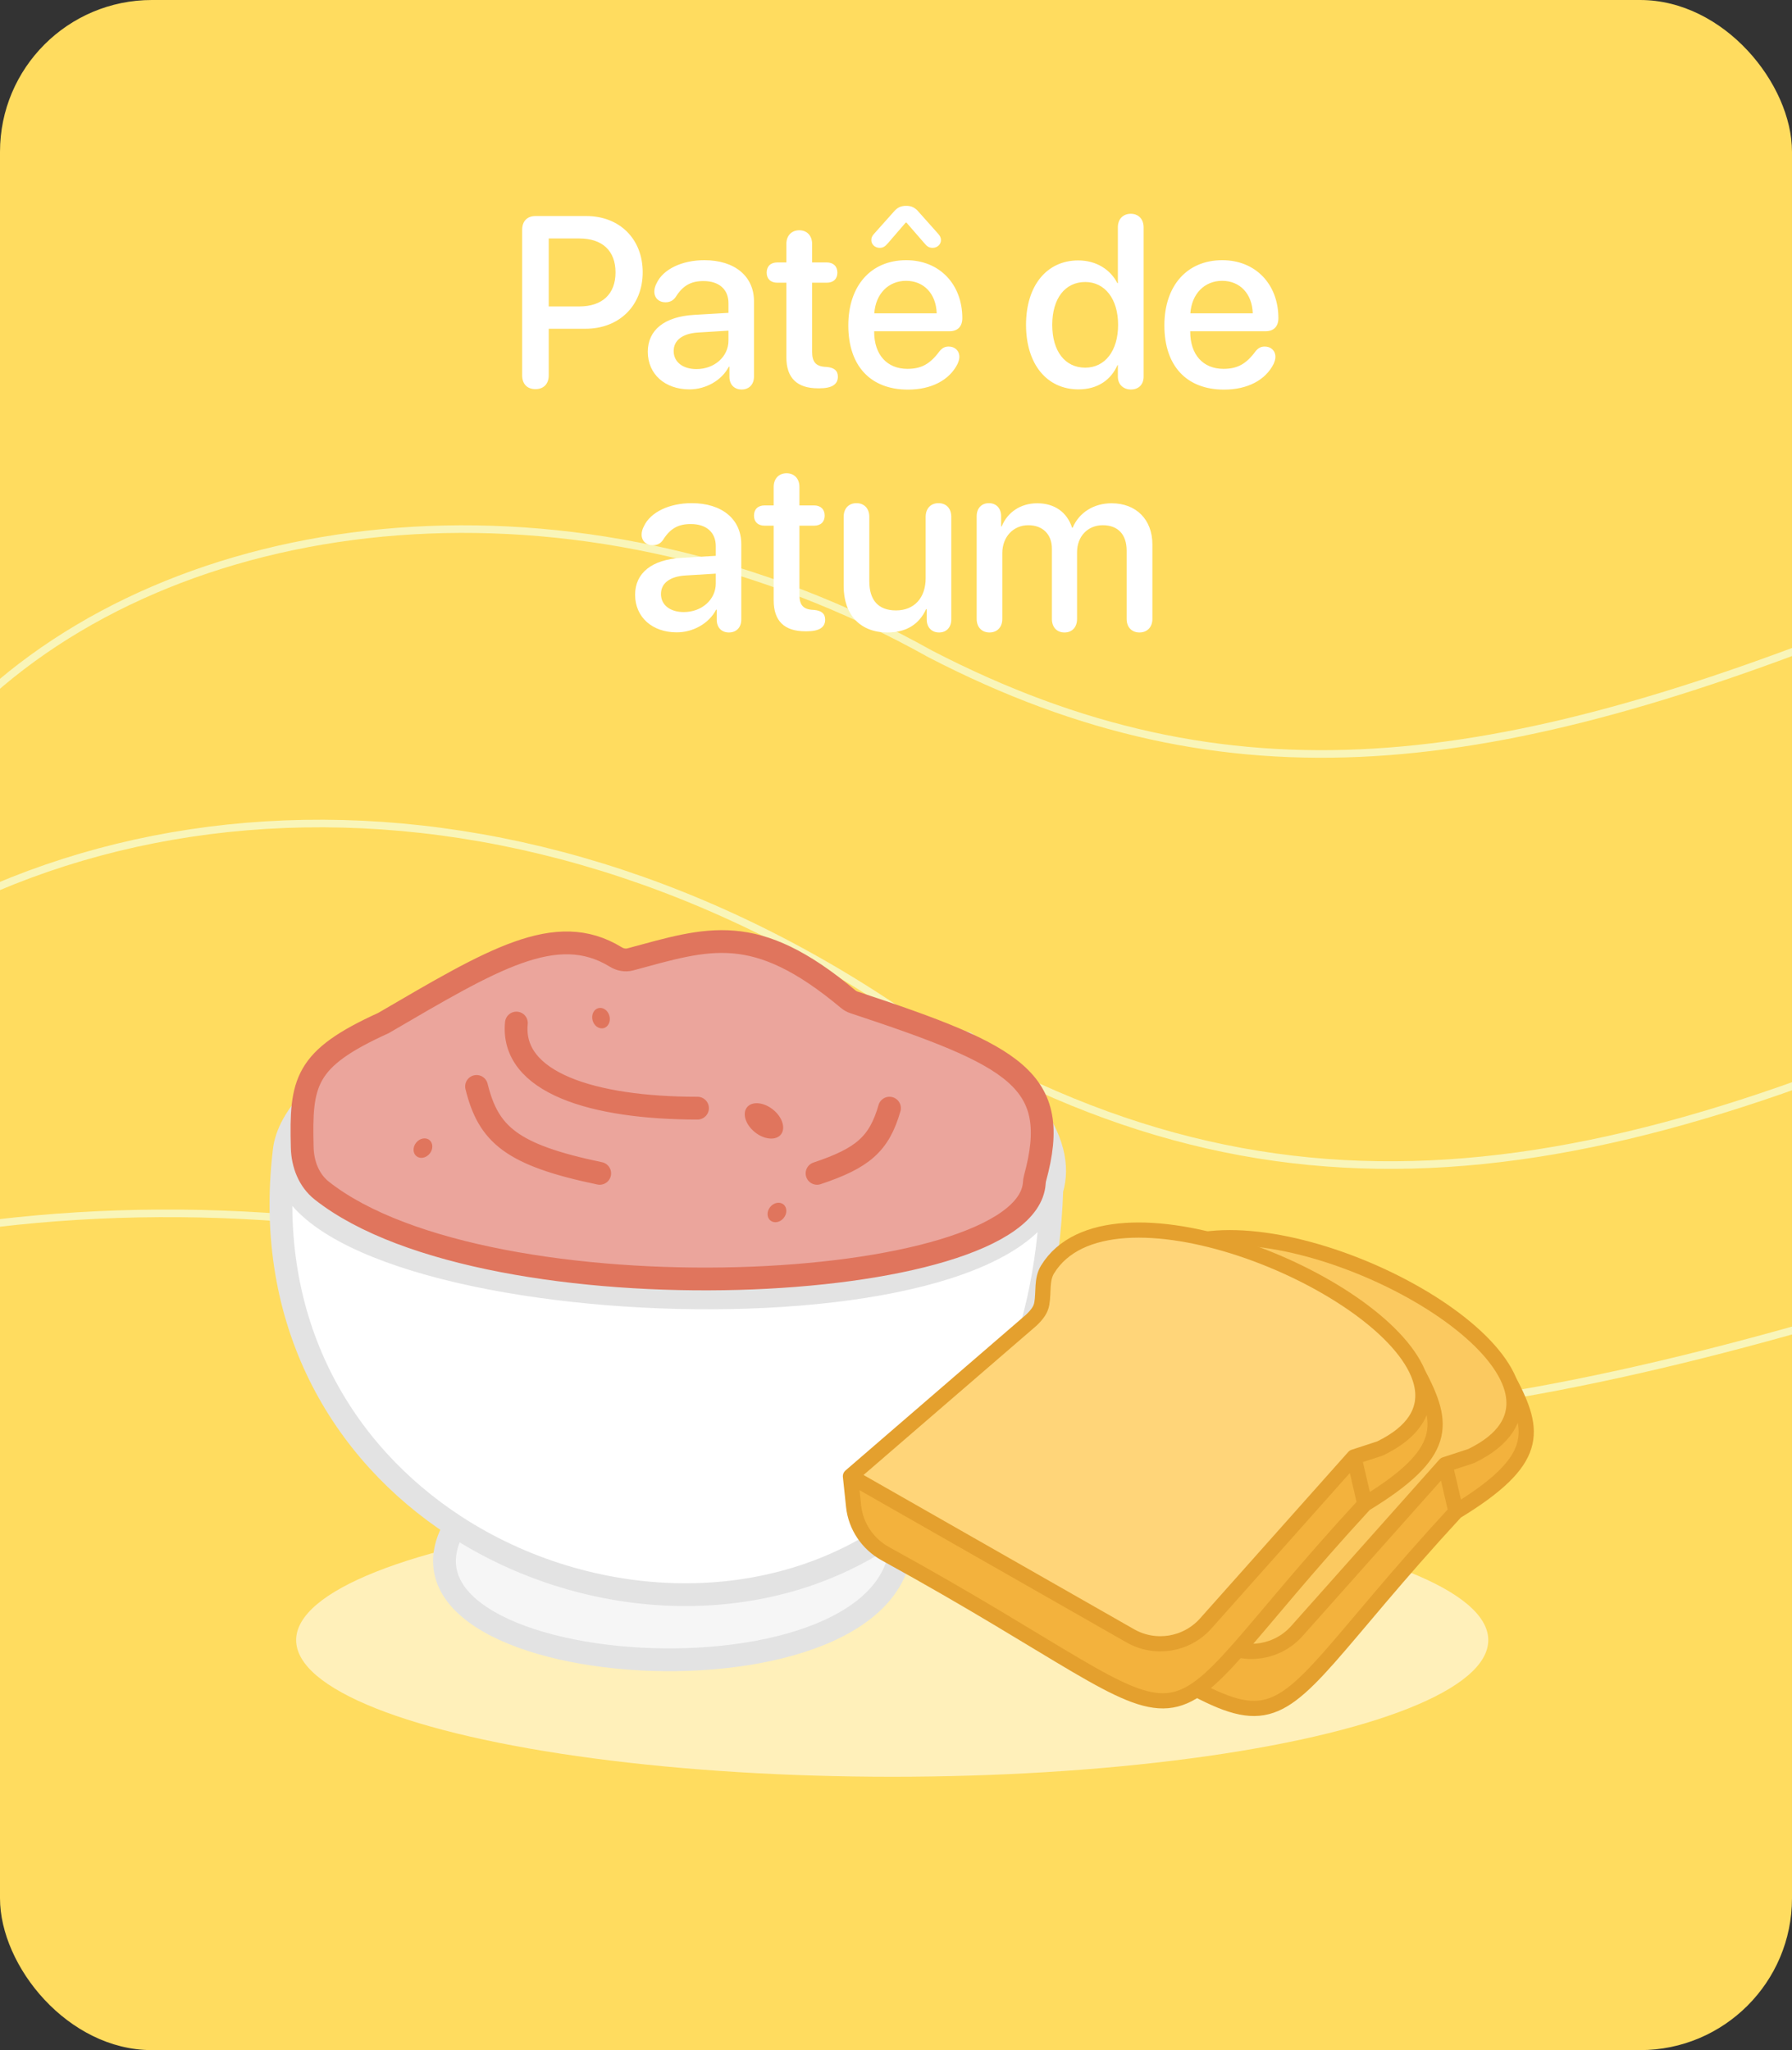 <svg width="236" height="270" viewBox="0 0 236 270" fill="none" xmlns="http://www.w3.org/2000/svg">
<rect x="0" y="0" width="236" height="270" fill="#333333" stroke="none"/>
<g clip-path="url(#clip0_570_21542)">
<rect width="236" height="270" rx="20" fill="#FFDC5F"/>
<path d="M-1.277 91.154C26.971 66.126 77.769 61.103 122.525 86.129C161.997 106.555 196.93 101.955 248.461 81.018" stroke="#F9F5B9"/>
<path d="M-33.28 139.596C1.257 102.848 63.623 95.934 118.759 133.425C167.376 164.055 210.256 157.604 273.419 127.147" stroke="#F9F5B9"/>
<path d="M-62.588 182.665C-25.521 157.007 40.672 150.875 98.648 174.94C149.8 194.518 195.333 189.154 262.665 167.083" stroke="#F9F5B9"/>
<path d="M70.516 51.25C69.422 51.25 68.766 50.562 68.766 49.438V30.266C68.766 29.141 69.422 28.453 70.516 28.453H77.219C81.594 28.453 84.641 31.469 84.641 35.859C84.641 40.266 81.531 43.297 77.109 43.297H72.266V49.438C72.266 50.562 71.594 51.25 70.516 51.25ZM72.266 40.359H76.281C79.328 40.359 81.062 38.719 81.062 35.875C81.062 33.031 79.328 31.406 76.297 31.406H72.266V40.359ZM90.797 51.281C87.578 51.281 85.312 49.281 85.312 46.328C85.312 43.453 87.531 41.688 91.422 41.469L95.938 41.203V39.938C95.938 38.109 94.703 37.016 92.641 37.016C91.016 37.016 89.938 37.594 89 39.094C88.656 39.594 88.219 39.812 87.625 39.812C86.781 39.812 86.172 39.25 86.172 38.406C86.172 38.062 86.266 37.688 86.469 37.312C87.328 35.453 89.812 34.266 92.766 34.266C96.75 34.266 99.297 36.375 99.297 39.672V49.594C99.297 50.656 98.625 51.297 97.672 51.297C96.734 51.297 96.094 50.688 96.062 49.688V48.297H95.984C95.031 50.125 92.938 51.281 90.797 51.281ZM91.719 48.609C94.078 48.609 95.938 46.984 95.938 44.844V43.547L91.875 43.797C89.859 43.938 88.719 44.828 88.719 46.234C88.719 47.672 89.922 48.609 91.719 48.609ZM103.562 47.062V37.234H102.375C101.5 37.234 100.969 36.734 100.969 35.906C100.969 35.062 101.5 34.562 102.375 34.562H103.562V32.125C103.562 31.047 104.234 30.328 105.266 30.328C106.281 30.328 106.953 31.047 106.953 32.125V34.562H108.875C109.75 34.562 110.281 35.078 110.281 35.906C110.281 36.734 109.75 37.234 108.875 37.234H106.953V46.312C106.953 47.625 107.406 48.219 108.625 48.312L108.891 48.328C109.859 48.422 110.344 48.812 110.344 49.609C110.344 50.625 109.562 51.141 107.906 51.141H107.734C104.969 51.141 103.562 49.781 103.562 47.062ZM115.844 32.641C115.219 32.641 114.75 32.172 114.75 31.625C114.75 31.297 114.859 31.078 115.109 30.797L117.672 27.922C118.172 27.328 118.625 27.109 119.359 27.109C120.031 27.109 120.5 27.328 121 27.922L123.562 30.797C123.797 31.078 123.922 31.297 123.922 31.625C123.922 32.172 123.453 32.641 122.828 32.641C122.375 32.641 122.109 32.484 121.734 32.031L119.375 29.312H119.281L116.938 32.031C116.547 32.484 116.281 32.641 115.844 32.641ZM119.578 51.312C114.625 51.312 111.719 48.172 111.719 42.859C111.719 37.641 114.688 34.266 119.344 34.266C123.719 34.266 126.734 37.422 126.734 41.906C126.734 43 126.109 43.625 125.062 43.625H115.125V43.703C115.125 46.703 116.812 48.578 119.5 48.578C121.344 48.578 122.5 47.938 123.75 46.234C124.109 45.812 124.453 45.641 124.938 45.641C125.75 45.641 126.344 46.172 126.344 47.016C126.344 47.281 126.25 47.594 126.109 47.922C125.031 50.078 122.641 51.312 119.578 51.312ZM115.141 41.266H123.359C123.281 38.688 121.672 36.984 119.328 36.984C117 36.984 115.312 38.703 115.141 41.266ZM142.031 51.281C137.875 51.281 135.125 47.969 135.125 42.781C135.125 37.594 137.875 34.297 142 34.297C144.359 34.297 146.234 35.484 147.156 37.297H147.219V29.938C147.219 28.828 147.922 28.156 148.922 28.156C149.906 28.156 150.609 28.828 150.609 29.938V49.609C150.609 50.672 149.922 51.297 148.938 51.297C147.984 51.297 147.219 50.672 147.219 49.609V48.078H147.172C146.328 50 144.594 51.281 142.031 51.281ZM142.922 48.422C145.516 48.422 147.25 46.219 147.25 42.781C147.25 39.375 145.516 37.141 142.922 37.141C140.25 37.141 138.578 39.328 138.578 42.781C138.578 46.25 140.25 48.422 142.922 48.422ZM161.203 51.312C156.25 51.312 153.344 48.172 153.344 42.859C153.344 37.641 156.312 34.266 160.969 34.266C165.344 34.266 168.359 37.422 168.359 41.906C168.359 43 167.734 43.625 166.688 43.625H156.75V43.703C156.75 46.703 158.438 48.578 161.125 48.578C162.969 48.578 164.125 47.938 165.375 46.234C165.734 45.812 166.078 45.641 166.562 45.641C167.375 45.641 167.969 46.172 167.969 47.016C167.969 47.281 167.875 47.594 167.734 47.922C166.656 50.078 164.266 51.312 161.203 51.312ZM156.766 41.266H164.984C164.906 38.688 163.297 36.984 160.953 36.984C158.625 36.984 156.938 38.703 156.766 41.266ZM89.125 83.281C85.906 83.281 83.641 81.281 83.641 78.328C83.641 75.453 85.859 73.688 89.75 73.469L94.266 73.203V71.938C94.266 70.109 93.031 69.016 90.969 69.016C89.344 69.016 88.266 69.594 87.328 71.094C86.984 71.594 86.547 71.812 85.953 71.812C85.109 71.812 84.5 71.25 84.5 70.406C84.5 70.062 84.594 69.688 84.797 69.312C85.656 67.453 88.141 66.266 91.094 66.266C95.078 66.266 97.625 68.375 97.625 71.672V81.594C97.625 82.656 96.953 83.297 96 83.297C95.062 83.297 94.422 82.688 94.391 81.688V80.297H94.312C93.359 82.125 91.266 83.281 89.125 83.281ZM90.047 80.609C92.406 80.609 94.266 78.984 94.266 76.844V75.547L90.203 75.797C88.188 75.938 87.047 76.828 87.047 78.234C87.047 79.672 88.25 80.609 90.047 80.609ZM101.891 79.062V69.234H100.703C99.828 69.234 99.297 68.734 99.297 67.906C99.297 67.062 99.828 66.562 100.703 66.562H101.891V64.125C101.891 63.047 102.562 62.328 103.594 62.328C104.609 62.328 105.281 63.047 105.281 64.125V66.562H107.203C108.078 66.562 108.609 67.078 108.609 67.906C108.609 68.734 108.078 69.234 107.203 69.234H105.281V78.312C105.281 79.625 105.734 80.219 106.953 80.312L107.219 80.328C108.188 80.422 108.672 80.812 108.672 81.609C108.672 82.625 107.891 83.141 106.234 83.141H106.062C103.297 83.141 101.891 81.781 101.891 79.062ZM116.875 83.297C113.297 83.297 111.109 80.969 111.109 77.203V68.062C111.109 66.938 111.797 66.266 112.797 66.266C113.781 66.266 114.484 66.938 114.484 68.062V76.547C114.484 79.047 115.672 80.391 118 80.391C120.438 80.391 121.906 78.703 121.906 76.141V68.062C121.906 66.938 122.609 66.266 123.594 66.266C124.594 66.266 125.281 66.938 125.281 68.062V81.578C125.281 82.625 124.641 83.297 123.672 83.297C122.703 83.297 122.047 82.625 122.047 81.594V80.219H121.969C121.062 82.188 119.391 83.297 116.875 83.297ZM130.312 83.297C129.297 83.297 128.625 82.594 128.625 81.516V67.984C128.625 66.922 129.281 66.266 130.234 66.266C131.172 66.266 131.844 66.906 131.844 67.984V69.328H131.922C132.656 67.5 134.375 66.281 136.594 66.281C138.875 66.281 140.531 67.453 141.188 69.5H141.266C142.109 67.5 144.047 66.281 146.391 66.281C149.641 66.281 151.766 68.438 151.766 71.703V81.516C151.766 82.594 151.078 83.297 150.062 83.297C149.047 83.297 148.375 82.594 148.375 81.516V72.516C148.375 70.391 147.234 69.172 145.234 69.172C143.234 69.172 141.844 70.656 141.844 72.734V81.516C141.844 82.594 141.203 83.297 140.188 83.297C139.172 83.297 138.531 82.594 138.531 81.516V72.266C138.531 70.375 137.328 69.172 135.422 69.172C133.422 69.172 132 70.734 132 72.844V81.516C132 82.594 131.328 83.297 130.312 83.297Z" fill="white"/>
<ellipse cx="117.5" cy="216" rx="78.5" ry="18" fill="white" fill-opacity="0.57"/>
<path d="M118.592 200.972C101.727 213.582 77.579 212.471 59.93 200.972C47.527 222.273 121.947 226.566 118.592 200.972Z" fill="#F6F6F6"/>
<path d="M37.415 151.669C34.772 174.166 45.037 191.268 59.93 200.972C77.579 212.471 101.727 213.582 118.592 200.972C129.796 192.595 137.786 178.163 138.522 156.7C131.777 178.865 35.246 173.564 37.415 151.669Z" fill="white"/>
<path d="M54.196 135.449C42.858 141.544 37.88 146.986 37.415 151.669M127.185 137.357C133.968 142.844 137.52 147.601 138.562 151.669M138.562 151.669C138.592 153.387 138.578 155.064 138.522 156.7M138.562 151.669C139.026 153.481 138.991 155.157 138.522 156.7M37.415 151.669C34.772 174.166 45.037 191.268 59.93 200.972M37.415 151.669C35.246 173.564 131.777 178.865 138.522 156.7M59.93 200.972C77.579 212.471 101.727 213.582 118.592 200.972M59.93 200.972C47.527 222.273 121.947 226.566 118.592 200.972M118.592 200.972C129.796 192.595 137.786 178.163 138.522 156.7" stroke="#E3E3E3" stroke-width="3" stroke-linecap="round"/>
<path d="M50.499 134.734C40.112 139.457 39.573 142.461 39.802 151.141C39.86 153.324 40.672 155.455 42.385 156.808C64.364 174.161 135.231 170.653 136.215 155.799C136.228 155.593 136.256 155.378 136.31 155.179C139.859 142.198 133.757 139.065 112.46 132.011C112.186 131.92 111.918 131.77 111.697 131.584C99.406 121.301 93.35 123.563 83.005 126.351C82.359 126.525 81.672 126.388 81.101 126.038C73.224 121.201 64.796 126.399 50.499 134.734Z" fill="#EBA59C"/>
<path d="M68.007 134.734C67.238 142.556 78.025 145.944 91.859 145.944M62.759 143.082C64.314 149.39 67.326 152.105 78.979 154.531M107.602 154.531C113.633 152.516 115.777 150.668 117.143 145.944M50.499 134.734C40.112 139.457 39.573 142.461 39.802 151.141C39.86 153.324 40.672 155.455 42.385 156.808C64.364 174.161 135.231 170.653 136.215 155.799C136.228 155.593 136.256 155.378 136.31 155.179C139.859 142.198 133.757 139.065 112.46 132.011C112.186 131.92 111.918 131.77 111.697 131.584C99.406 121.301 93.35 123.563 83.005 126.351C82.359 126.525 81.672 126.388 81.101 126.038C73.224 121.201 64.796 126.399 50.499 134.734Z" stroke="#E0755D" stroke-width="3" stroke-linecap="round"/>
<ellipse cx="100.61" cy="147.621" rx="2.862" ry="1.908" transform="rotate(38.792 100.61 147.621)" fill="#E0755D"/>
<ellipse cx="55.7" cy="151.207" rx="1.147" ry="1.363" transform="rotate(38.792 55.7 151.207)" fill="#E0755D"/>
<ellipse cx="102.321" cy="159.683" rx="1.147" ry="1.363" transform="rotate(38.792 102.321 159.683)" fill="#E0755D"/>
<ellipse cx="79.15" cy="134.088" rx="1.147" ry="1.363" transform="rotate(-15.139 79.15 134.088)" fill="#E0755D"/>
<path d="M124 195.422L160.854 216.437C164.136 218.308 168.28 217.628 170.792 214.807L190.308 192.885L193.753 191.759C195.995 190.672 197.504 189.424 198.393 188.069C199.643 186.162 199.663 184.045 198.758 181.872C193.564 169.403 157.937 155.099 149.949 168.203C149.148 169.516 149.467 171.162 149.205 172.677C149.063 173.502 148.594 174.114 147.825 174.858L124 195.422Z" fill="#FBC960"/>
<path d="M170.792 214.807C168.28 217.628 164.136 218.308 160.854 216.437L124 195.422L124.418 199.384C124.695 202.016 126.287 204.351 128.606 205.626C175.409 231.34 159.842 233.683 191.744 199.084L190.308 192.885L170.792 214.807Z" fill="#F3B23D"/>
<path d="M193.753 191.759L190.308 192.885L191.744 199.084C202.784 192.358 202.285 188.592 198.758 181.872C199.663 184.045 199.643 186.162 198.393 188.069C197.504 189.424 195.995 190.672 193.753 191.759Z" fill="#F3B23D"/>
<path d="M124 195.422L160.854 216.437C164.136 218.308 168.28 217.628 170.792 214.807L190.308 192.885M124 195.422L147.825 174.858C148.594 174.114 149.063 173.502 149.205 172.677C149.467 171.162 149.148 169.516 149.949 168.203C157.937 155.099 193.564 169.403 198.758 181.872M124 195.422L124.418 199.384C124.695 202.016 126.287 204.351 128.606 205.626C175.409 231.34 159.842 233.683 191.744 199.084M190.308 192.885L193.753 191.759C195.995 190.672 197.504 189.424 198.393 188.069C199.643 186.162 199.663 184.045 198.758 181.872M190.308 192.885L191.744 199.084M191.744 199.084C202.784 192.358 202.285 188.592 198.758 181.872" stroke="#E4A02E" stroke-width="2" stroke-linecap="round"/>
<path d="M112 194.422L148.854 215.437C152.136 217.308 156.28 216.628 158.792 213.807L178.308 191.885L181.753 190.759C183.995 189.672 185.504 188.424 186.393 187.069C187.643 185.162 187.663 183.045 186.758 180.872C181.564 168.403 145.936 154.099 137.949 167.203C137.148 168.516 137.467 170.162 137.205 171.677C137.063 172.502 136.594 173.114 135.825 173.858L112 194.422Z" fill="#FFD579"/>
<path d="M158.792 213.807C156.28 216.628 152.136 217.308 148.854 215.437L112 194.422L112.418 198.384C112.695 201.016 114.287 203.351 116.606 204.626C163.409 230.34 147.842 232.683 179.744 198.084L178.308 191.885L158.792 213.807Z" fill="#F3B23D"/>
<path d="M181.753 190.759L178.308 191.885L179.744 198.084C190.784 191.358 190.285 187.592 186.758 180.872C187.663 183.045 187.643 185.162 186.393 187.069C185.504 188.424 183.995 189.672 181.753 190.759Z" fill="#F3B23D"/>
<path d="M112 194.422L148.854 215.437C152.136 217.308 156.28 216.628 158.792 213.807L178.308 191.885M112 194.422L135.825 173.858C136.594 173.114 137.063 172.502 137.205 171.677C137.467 170.162 137.148 168.516 137.949 167.203C145.936 154.099 181.564 168.403 186.758 180.872M112 194.422L112.418 198.384C112.695 201.016 114.287 203.351 116.606 204.626C163.409 230.34 147.842 232.683 179.744 198.084M178.308 191.885L181.753 190.759C183.995 189.672 185.504 188.424 186.393 187.069C187.643 185.162 187.663 183.045 186.758 180.872M178.308 191.885L179.744 198.084M179.744 198.084C190.784 191.358 190.285 187.592 186.758 180.872" stroke="#E4A02E" stroke-width="2" stroke-linecap="round"/>
</g>
<defs>
<clipPath id="clip0_570_21542">
<rect width="236" height="270" rx="20" fill="white"/>
</clipPath>
</defs>
</svg>
